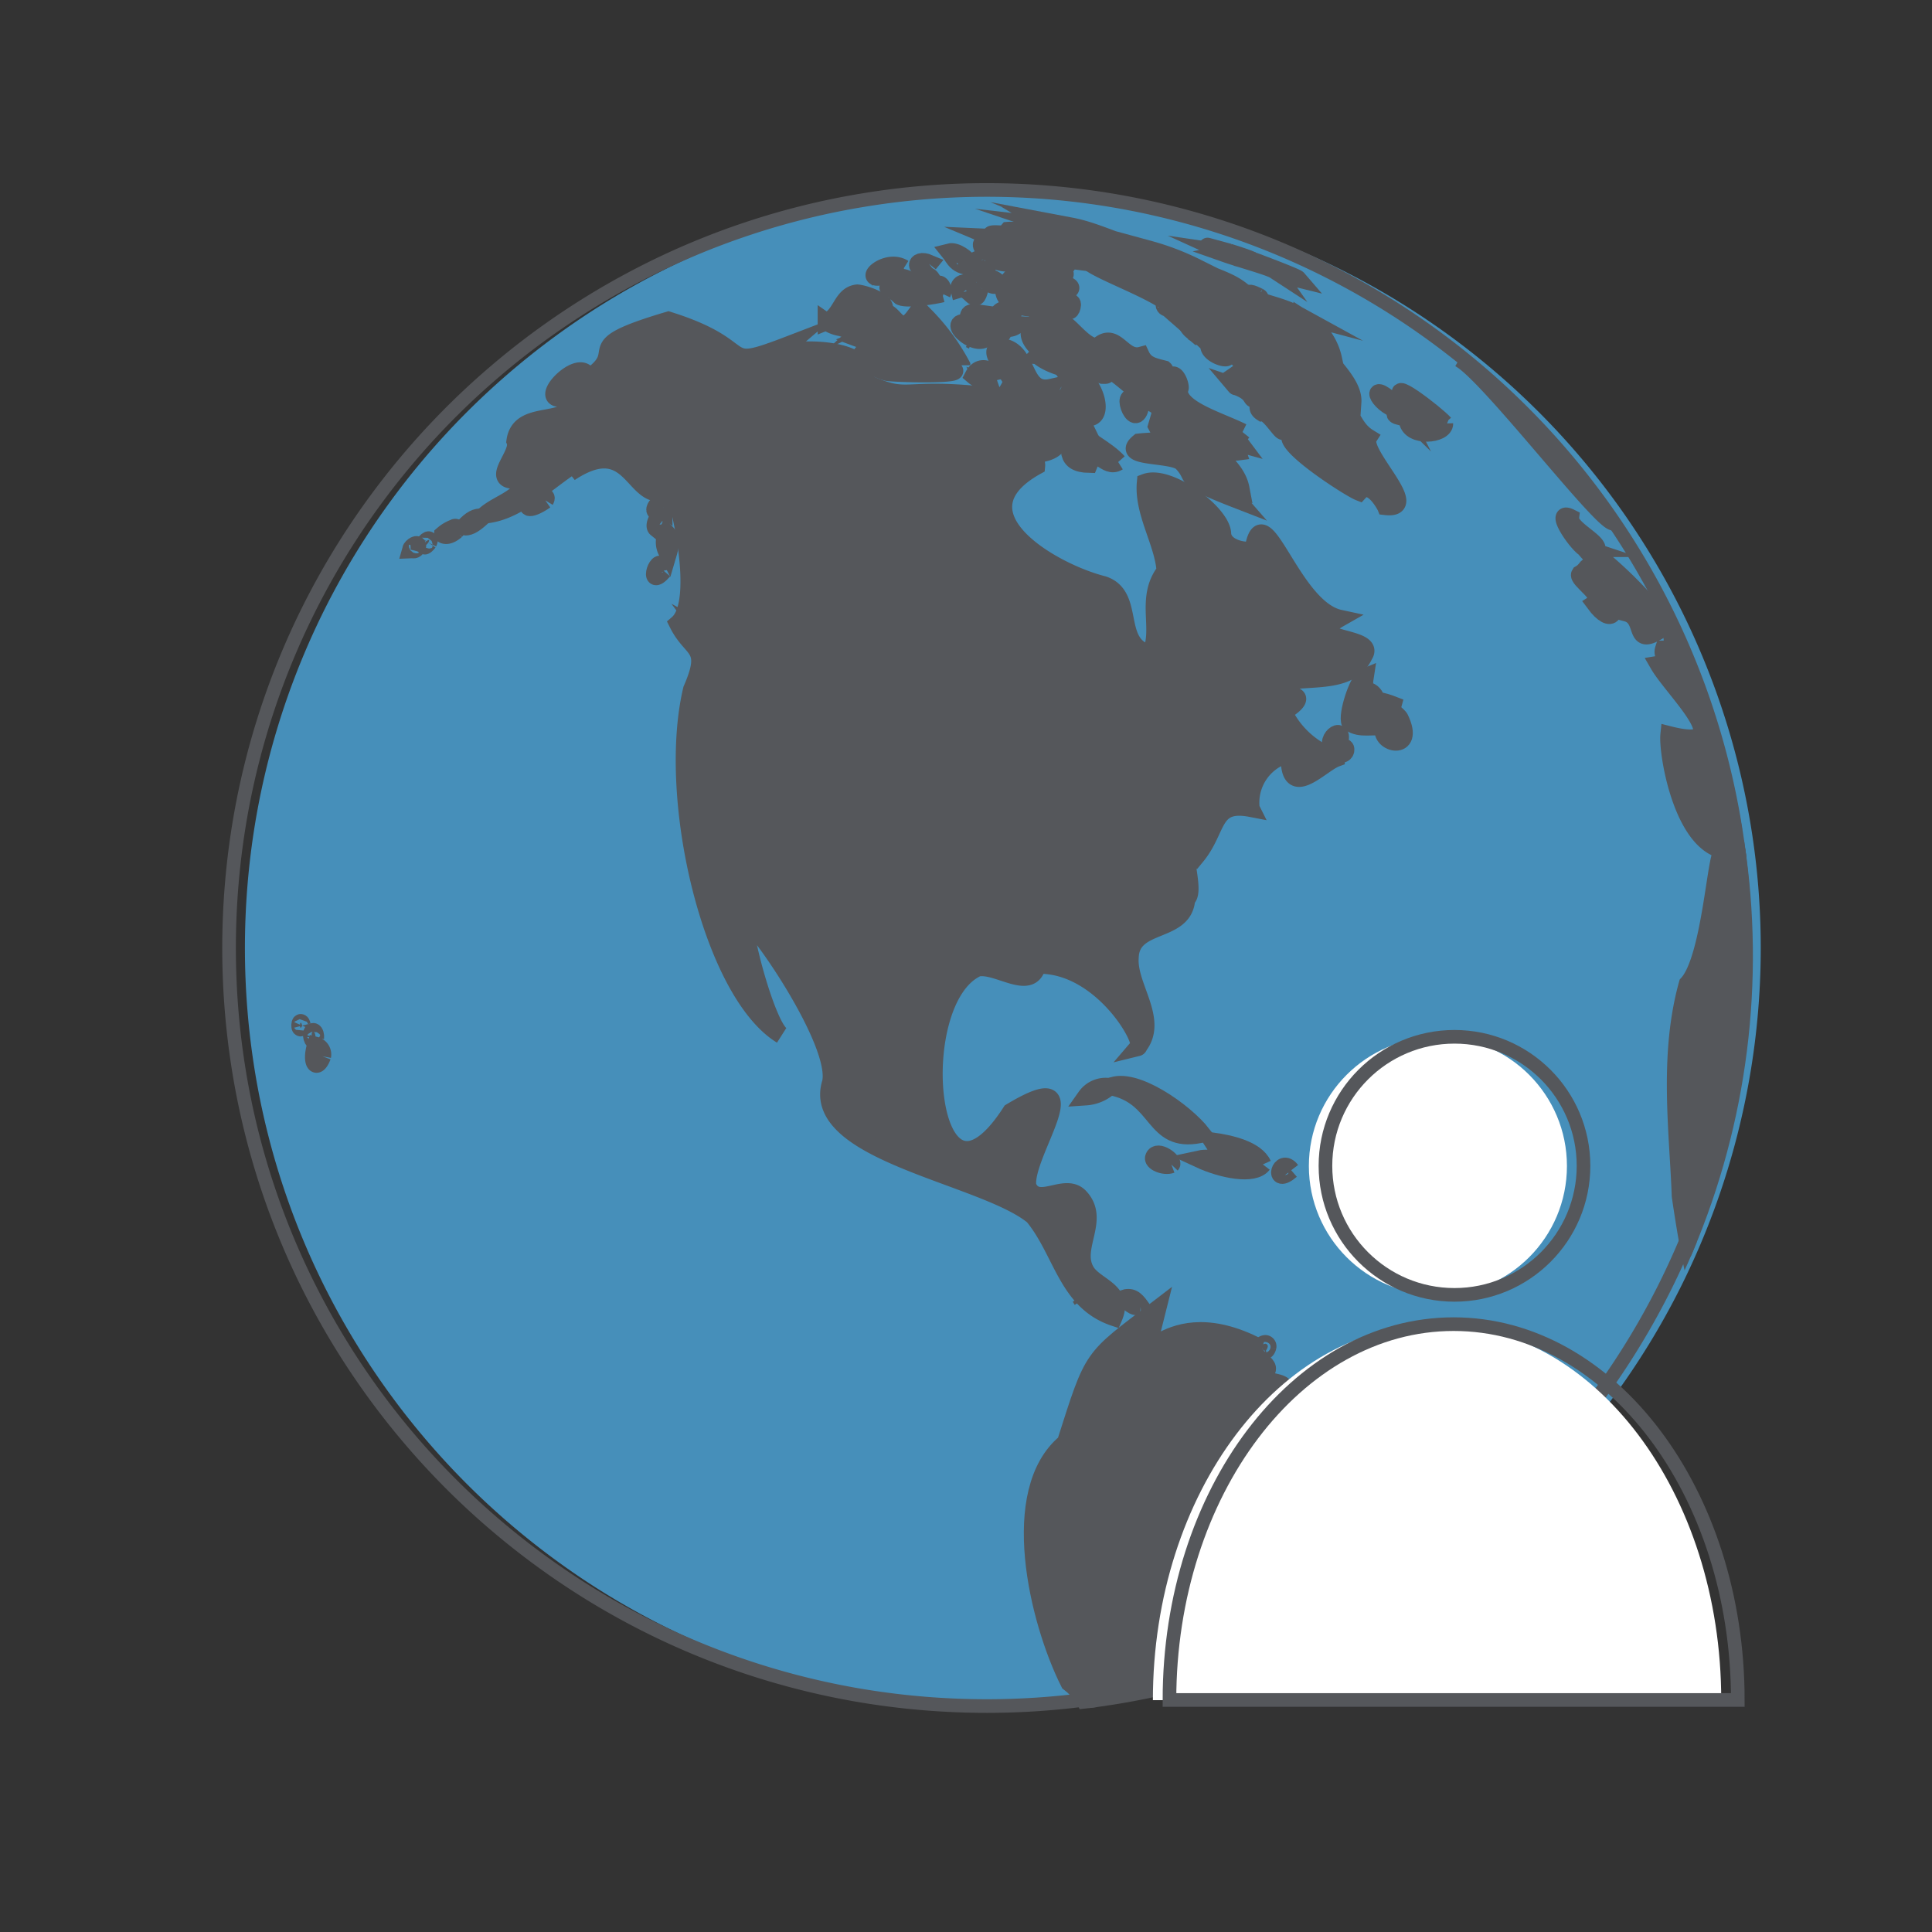 <svg id="Layer_1" data-name="Layer 1" xmlns="http://www.w3.org/2000/svg" xmlns:xlink="http://www.w3.org/1999/xlink" viewBox="0 0 141.732 141.732"><rect x="0" y="0" width="141.732" height="141.732" fill="#333333" stroke="none"/><defs><style>.cls-1,.cls-3{fill:none;}.cls-2{fill:#468fba;}.cls-3,.cls-5{stroke:#55575b;stroke-miterlimit:10;}.cls-4{clip-path:url(#clip-path);}.cls-5{fill:#55575b;stroke-width:1.271px;}.cls-6{fill:#fff;}</style><clipPath id="clip-path"><path class="cls-1" d="M72.992,125.737a55.991,55.991,0,0,1-9.019-.728A55.364,55.364,0,0,1,40.152,115.008,55.834,55.834,0,0,1,23.593,95.685a55.214,55.214,0,0,1-5.479-16.534,56.25,56.25,0,0,1,0-18.039A55.361,55.361,0,0,1,28.115,37.29,55.829,55.829,0,0,1,47.438,20.731a55.215,55.215,0,0,1,16.534-5.479A55.61,55.61,0,1,1,72.992,125.737Z"/></clipPath></defs><path class="cls-2" d="M73.574,125.156a55.99,55.99,0,0,1-9.019-.728,55.364,55.364,0,0,1-23.82-10.001A55.834,55.834,0,0,1,24.174,95.103a55.213,55.213,0,0,1-5.479-16.534,56.251,56.251,0,0,1,0-18.039A55.361,55.361,0,0,1,28.697,36.708,55.829,55.829,0,0,1,48.02,20.149a55.215,55.215,0,0,1,16.534-5.479A55.61,55.61,0,1,1,73.574,125.156Z"/><path class="cls-3" d="M72.41,125.156a55.99,55.99,0,0,1-9.019-.728A55.364,55.364,0,0,1,39.571,114.426,55.834,55.834,0,0,1,23.011,95.103a55.213,55.213,0,0,1-5.479-16.534,56.251,56.251,0,0,1,0-18.039A55.361,55.361,0,0,1,27.533,36.708,55.829,55.829,0,0,1,46.857,20.149a55.215,55.215,0,0,1,16.534-5.479A55.61,55.61,0,1,1,72.41,125.156Z"/><g class="cls-4"><path class="cls-5" d="M106.371,118.706c-2.821,4.145-8.367,13.126-13.638,14.232-2.545,2.82-4.533,6.492-8.671,6.632-.118,1.953-.177,2.933-2.383,2.817-3.272.663-5.051,6.13-7.526,8.693.002.613.998,1.87-.998,1.097.945-.323.465-.781-.239-.97.832-1.456-.373-3.413.574-4.363l-.077.285c-.229-2.945,11.343-18.869,5.014-23.686-2.293-4.571-4.551-14.045-.259-17.612,2.105-6.592,1.826-6.038,6.755-9.818-1.601,6.397-.18-.91,7.08,2.642-.315,1.122,1.762,1.452.633,2.172.307.692,1.057.434,1.538.829.232,2.43,6.161,4.963,5.483,5.553.785,1.718-.551,2.961-2.098,4.399,3.656.958,10.354,1.823,8.812,7.098"/><polyline class="cls-5" points="91.156 21.313 91.156 21.313 91.156 21.313"/><path class="cls-5" d="M30.619,40.12c-.199.294-.261.185-.491.196.066-.248.584-.545.491-.196"/><path class="cls-5" d="M140.454,86.166a70.48,70.48,0,0,0-5.02-26.212l.002.013c-.905-1.517-.905-1.517-1.03-1.626-.089.272-.079.296.425,1.519,1.204,5.997,5.687,9.804,5.615,27.469q.009-.578.009-1.162m-6.699-30.072q-.387-.821-.793-1.63.393.817.793,1.63M113.649,30.755a54.907,54.907,0,0,0-6.444-4.455c.172.127.172.127.638.445-.17-.099-.335-.204-.502-.307.187.141.378.275.569.411-.274-.173-.539-.358-.814-.529,2.348,1.27,12.837,15.284,11.186,11.239,1.654,1.305,2.661,3.214,4.26,4.57.087-.507.217-1.273-8.649-10.609,2.627,1.474,4.262,4.623,6.661,6.186a3.278,3.278,0,0,0-.103-.409c1.489.85,1.232,2.124,3.704,5.216.868,3.3-2.837-.38-3.278-1.664.012,1.254,1.775,2.601,1.738,4.092a1.074,1.074,0,0,1-.332-.275c-.186.979,1.16,2.937-.24,2.962-.221.69.872.914-.376,1.118,1.119,1.94,6.1,6.512.774,5.157-.144,1.422,1.106,8.86,4.698,8.496.079-10.072,1.227-10.332,5.896-.785a10.49,10.49,0,0,0-.419-2.231,1.345,1.345,0,0,1,.322.287c-.974-2.345-3.407-3.808-3.896-6.446,1.984,1.936,4.839,7.573,6.092,10.347a31.759,31.759,0,0,0-1.436-4.23,2.971,2.971,0,0,1,.337.53c-.122-.251-.301-1.258.389-.254.018-.183.018-.183-2.44-6.496a10.207,10.207,0,0,1,1.307,2.382c-4.19-9.828-11.729-18.454-20.027-25.021.109.068.25.166.352.244-.011-.009.026.02.037.029"/><path class="cls-5" d="M137.792,105.444c3.209-11.191,3.303-21.612.908-33.107.077.294.174.687.244.983.12-2.206-1.079-2.626-2.754-5.455a9.612,9.612,0,0,0,.059,2.667c-3.737-4.364-2.428-9.621-9.862-7.997-.495-.318-.858,7.76-2.594,9.641-1.47,5.276-.684,10.855-.518,15.571,2.488,16.892,3.249,3.994,9.709,9.908,1.36,3.061-3.012,20.641-15.178,37.443,1.834-.012,14.3-10.369,19.986-29.654"/><path class="cls-5" d="M72.857,17.454c-.02-.006-.036-.021-.056-.022.019.008.037.016.056.022m5.065-.029c.02-.003.047-.01.067-.014-.431-.157-2.519-.745-2.284-.419-.394-.03-.578-.259-1.017-.14.098.089.233.12.328.213a2.383,2.383,0,0,0-1.065-.155c-.047.055.643.324.718.393-4.66-.566.327.73,1.45.82-.612-.036-.846.048-.657.443-1.188-.523-2.126-.495.681.805-1.854-.463-1.015.557.231.87.111.832-1.341-.616-1.563-.28.315.689-.175,1.137,1.147,1.228.425-.551,1.884.248,2.261.172,1.525-.544-2.89-.899-.634-1.094,1.01-.054.253-.225.58-.653-.208-.485-2.089-.837-.231-.599-.801-.552.055-.173.496-.208-.236-.327-.488-.353-.135-.763-.389-.458-1.812-.572-.374-.619"/><path class="cls-5" d="M91.152,31.697c-.247.311-.468.437-.147.865-.648-.178-.382.101-.215.588-1.122.15-1.402-1.873-2.727-1.732-.373,1.232,2.568,2.323,2.965,4.417-.719-.327-1.468-1.408-2.313-1.164.631.723,1.427,1.277,2.057,2-4.437-1.722-2.857-1.474-4.092-2.758-.823-.675-4.596-.274-3.125-1.474,1.487-.164,1.989.105,1.299-1.188.342-1.147.342-1.147.18-1.386-1.52-.783-3.398-3.04-4.961-3.361,1.297,1.037,1.297,1.037.799,1.019-.522-.201-3.305-.215-4.749-1.446a3.958,3.958,0,0,0,.772-.03c-.914-.432-2.372-1.793-.416-2.718.603.084.565.211.491.465-.675.972,2.014,3.544.596,1.414-.282-3.715,1.559.413,2.954.21,1.329-1.262,1.808,1.027,3.187.654.334.712.918.809,1.698,1.01.261.229-.266,1.085.484.545.391-.515.866.965.615.914-.153,1.445,2.865,2.276,4.646,3.156"/><path class="cls-5" d="M61.937,24.07l.003 0q-.135-.014-.27-.026c.089.01.177.018.266.025m8.609,2.727a15.676,15.676,0,0,0-2.645-3.605,5.028,5.028,0,0,1-.239,1.292c-.247-.393-.357-.853-.611-1.243-1.296,1.733-1.526-1.196-2.711-.103,1.581-.76-.734-1.563-1.443-1.634-1.188.122-1.146,1.645-2.276,2.098a2.535,2.535,0,0,0,2.741.101c-.23.333-.223.335.146.45,1.667.464.155.478-.439.721.82.305,1.697.436,2.494.811-4.438-.271-1.498,1.391-.546,1.609.131.118,6.946.305,4.478-.318-.057-.703.682-.282,1.049-.18"/><path class="cls-5" d="M126.087,128.881c-.088.112-.177.224-.268.333a87.434,87.434,0,0,0,5.456-8.195,70.774,70.774,0,0,1-5.188,7.862"/><path class="cls-5" d="M116.24,40.228l.001 0-.036-.012.035.012m-.036-.012.002.001-.023-.008.021.007m5.222,4.692a30.711,30.711,0,0,0-4.49-4.371c1.009-.565-1.849-1.631-1.728-2.568-1.304-.648.513,2.005,1.108,2.287l-.052-.019c.68.861,2.982,2.76,3.059,4.726,1.521.401.319,2.717,2.641,1.128-.715-.683-.313-.552-.538-1.183"/><path class="cls-5" d="M72.49,18.574l.002 0-.016-.001.014 0m.086.003h0c-.028-.002-.056-.002-.084-.003.028.001.056.003.084.003m2.194.31c.026-.005.061-.009.087-.013-2.281-2.089-4.332-.899-1.423-.004-1.517-.075.69.966,1.337.016"/><path class="cls-5" d="M106.05,31.32c-.041-.017-.083-.032-.125-.046.042.016.083.032.125.046m-.08-.255c-.596-.678-4.571-3.733-2.794-1.568-.742-.225-1.054-.544-.565.408-2.401-2.36-1.614-.215-.051.176-.723.61.628.308.702.839.235,1.226,2.729.983,2.708.145"/><path class="cls-5" d="M77.119,22.473l.009-.002c-.091.013-.18.033-.27.051.087-.015.174-.032.261-.049m1.546-.12c.083-.68-3.329.026-4.738-1.697-.973,1.127.653,2.361,3.225,1.812.539-.116,1.43.941,1.514-.115"/><path class="cls-5" d="M69.123,21.544c-.546.144-2.776.498-3.137.174.364-.22.813-.203,1.177-.421-.414-.016-2.596.06-1.87-.345,1.114-.289.158-1.134,2.102-.072,1.084.515.36-.445.35-.456.501-.576.673.298.982.605.157-.477.585.111.396.515"/><path class="cls-5" d="M90.92,18.95c-.075-.022-.151-.044-.226-.065q.113.033.226.065m1.313.291c-.493-.186-1.985-.637-2.217-.671a2.945,2.945,0,0,0,.392.146c-.185-.022-.347-.156-.545-.115,1.126.396,3.253.977,3.621,1.217l-.021-.03c.517.129,1.04.488,1.736.659-.112-.13-2.674-1.097-2.965-1.206"/><path class="cls-5" d="M102.712,52.725c1.186,2.478-1.593,1.868-1.205.636-.814-.163-1.697.183-2.463-.333-.277-.581.581-3.185,1.104-3.391-.239,1.524.459.598.833,1.701-.054.048.408.056,1.207.367-.16.574.372.699.525,1.019"/><path class="cls-5" d="M90.217,18.564c-.095-.025.131.05.132.045-.042-.019-.089-.029-.132-.045m-.066-.064-1.567-.426c-.053-.017,2.634.81,3.236,1.002-.131-.073-.957-.359-1.669-.576"/><path class="cls-5" d="M71.333,24.987c-.059-.029-.12-.064-.178-.089.059.031.117.063.178.089m1.3-.737c-.178-.516-1.31-.516-.314-1.195-1.068-.144-1.416-.326-1.224.659-2.174-.421,1.101,2.57,1.538.536"/><path class="cls-5" d="M117.57,42.719c1.458,2.457.621,3.185-.589,1.544.828-.534-1.341-1.753-1.082-2.153.839-.467.293-1.224,1.671.609"/><path class="cls-5" d="M82.03,33.893c-.94.59-1.572-1.269-2.133.163-1.788-.034-1.572-1.148-1.144-2.705.947.942,2.512,1.668,3.277,2.542"/><path class="cls-5" d="M74.905,23.205a.935.935,0,0,1-1.233.83c-.311,2.059-1.617-2.815,1.233-.83"/><path class="cls-5" d="M64.109,20.308a.387.387,0,0,0-.052-.007.494.494,0,0,0,.052.007m2.19-.63c-1.554-.988-3.987,1.866,0,0"/><path class="cls-5" d="M70.053,18.94c-.018-.068-.057-.116-.069-.113-.029.012.007.136.069.113m1.307.625.013 0c-.481-.705-1.275-1.192-1.723-1.077.39.483.486,1.05,1.71,1.077"/><path class="cls-5" d="M71.893,21.123c-.339,1.59-.666-.16-1.54.1-.069-.264.312-.727.776-.232-.515-.815.846-.342.764.132"/><path class="cls-5" d="M88.022,83.224c-3.545.704-2.897-2.816-6.559-3.512,1.726-.807,5.452,1.833,6.736,3.473-.053.012-.124.029-.178.039"/><path class="cls-5" d="M92.642,85.423c-.649.849-2.961.407-4.68-.39,1.05-.23,2.116.415.975-1.32,1.288.177,3.199.597,3.705,1.71"/><path class="cls-5" d="M73.137,27.886a1.763,1.763,0,0,1-1.728-.322c.505-.972,1.571-.375,1.728.322"/><path class="cls-5" d="M72.115,19.574l.007 0c-.018-.001-.035-.002-.053-.002a.34.34,0,0,0,.046.002m.007 0v0l-.001,0,.001,0m.001,0h0l-.001,0,.001,0m.001,0h0l-.001,0h0l.001,0m.051.002.002 0-.053-.002.051.002m.015.001-.013-.001a.06.06,0,0,0,.013.001m.307-.172c-.031-.159-.334-.352-.736-.385-.719.185.783.89.736.385"/><path class="cls-5" d="M83.715,29.766l-.001-.003c.007.019.013.039.021.058l-.02-.055m-.049-.136,0,0c.004.014.01.028.015.042l-.015-.042m.019.053c-1.863-1.901-.397,2.329.007.02l.022.06c-.011-.03-.021-.06-.032-.089l.002.006.001.003"/><path class="cls-5" d="M133.035,61.889c.262,1.018.583,1.816-.752-.164.135-.428.711-.203.752.164"/><path class="cls-5" d="M72.981,20.899l.005-0a1.295,1.295,0,0,0-.132.01c.042-.003.084-.007.127-.01m.216-.115c-.06-.303-.678-.497-1.008-.399.217.344.775.762,1.008.399"/><path class="cls-5" d="M68.155,19.356c-1.064.802-1.18-.558.031-.038l-.031.038"/><path class="cls-5" d="M130.522,58.903c.755,2.271-.969-.566-.609-.95.323-.063.565.869.609.95"/><path class="cls-5" d="M100.219,110.918c-.874,1.126-1.647.934-1.632.38-.003.037-.005.074-.009.111.006-.086.012-.173.018-.259-.001.024-.002.047-.004.071-.179-.868,1.59-.81,1.627-.302"/><path class="cls-5" d="M79.367,95.369c-.037-.072-.084-.139-.126-.208.043.069.08.141.126.208M52.558,48.618l.009-.026a1.5,1.5,0,0,0-.368.821A4.802,4.802,0,0,0,52.558,48.618m.059-.194a2.692,2.692,0,0,1-.419.989c-.138-1.13-.043-2.25-.743-3.203,1.006.547,1.506,1.31,1.162,2.214m-1.213-2.247c-.476-.005-.729-.289-.972-.765a1.14,1.14,0,0,1,.987.765l-.015 0m48.685,1.874c.943-1.479-4.869-.946-1.812-2.687-3.54-.763-5.631-9.41-6.345-5.025-.626.158-2.203-.149-2.248-1.196-.065-1.525-3.949-4.396-5.649-3.757-.21,2.202,1.31,4.414,1.446,6.507-1.545,1.997-.205,4.266-1.083,6.053-2.747-.594-1.024-4.251-3.466-5.053-3.812-.96-11.118-5.247-4.895-8.696.053-.532-.49-.684-.879-.897,2.52.246,3.634-1.273.831-2.247,1.575.344,2.818.649,2.047-.42.456-.124.456-.124,1.301.208l-.196-.402c2.51,1.211,1.076-3.603-.926-3.012,1.306,1.9-2.19,2.978-1.108.999-2.204.495-1.522-2.806-3.687-2.983-1.187.24.426,1.631.828,2.561-.748,1.7-1.185,1.234-2.037.263a1.189,1.189,0,0,1,.08.742c-6.355-.68-5.508.562-8.869-.994.972-2.775-6.282-2.8-7.502-1.5-.187-.859,1.396-.761,1.934-1.219-5.372,2.062-2.118.287-8.818-1.804-7.057,2.088-2.728,2.091-5.861,4.222-.54-1.986-4.804,2.658-.93,1.221-.072,2.651-4.106.812-4.46,3.428.441,1.062-2.482,3.355.897,2.771-.518,1.485-2.08,1.74-3.102,2.632,2.798-.24,5.114-3.145,7.69-4.357-.482.429-.99.827-1.457,1.273,4.893-3.235,4.585,2.967,7.534,1.133.429.619,2.256,8.299.369,9.93C50.77,47.864,52.15,47.344,50.745,50.578c-1.908,8.036,1.493,22.257,6.587,25.37-1.051-.696-2.845-7.316-2.693-8.541.844.291,6.922,9.06,6.306,11.998-1.641,5.154,11.215,6.809,14.851,9.811,2.13,2.587,2.449,6.245,5.915,7.424.796-1.88-1.174-2.212-1.951-3.243-1.235-1.762,1.082-3.872-.549-5.595-1.091-1.153-3.115.909-3.823-.79-.315-2.394,4.965-9.167-1.23-5.449-6.12,9.5-7.74-8.194-2.447-10.555,1.454-.305,3.939,1.816,4.393-.206,4.768-.138,8.091,5.861,7.355,6.042,1.68-1.963-.736-4.468-.557-6.613.082-2.685,3.991-1.676,4.144-4.293.835-.536-.874-4.576.709-3.106,1.669-2.019,1.097-4.093,4.019-3.53a3.669,3.669,0,0,1,4.618-3.959c-1.673.782-1.673.782-1.763.905.303,2.055,2.351-.237,3.39-.623a6.571,6.571,0,0,1-3.855-3.396c3.236-1.955-2.133-1.454-3.165.922.908-5.446,7.471-1.553,9.089-5.103"/><path class="cls-5" d="M98.721,54.962c.035.281-.299.553-.754.193-1.111-.847.772-2.137.275-.673-.178.325.479.206.479.481"/><path class="cls-5" d="M39.585,36.452q-.043.018-.084.038c.028-.013.057-.024.084-.038m-.085.038 0-0-0.0 0m.503.215c.209-.342-.206-.392-.569-.185l.03-.013c-1.249.769-.687,1.056.539.199"/><path class="cls-5" d="M120.247,40.163h0m0,0h0m0,0v0m0,0v0m0,0h0m0,0h0m0,0h0m0,0h0m0,0h0m0,0h0m0,0v0m0,0h0m0,0h0m0,0h0m0,0h0m0,0v0m0,0h0m0,0h0m0,0h0m0,0v0m0,0v0m0,0h0m0,0h0m0,0h0m0,0v0m0,0h0m0,0h0m0,0h0m0,0h0m0,0h0m0,0h0m0,0h0m0,0v0m0,0h0m0,0v0l0,0m0,0h0m0,0,0,0v0m0,0v0m0,0h0m0,0v0m0,0v0m0,0v0m0,0v0m0,0v0m0,0h0m0,0v0m0,0,0,0,0,0m0,0v0m0,0h0m0,0v0m0-0v0m0,0v0m0-0v0m0,0v0m0,0v0m0,0v0m0,0,0,0,0,0m0-0v0m0-0v0m0,0h0m0,0v0m0,0v0m-0-.001,0,0,0.0.001-0-0m-.007-.068-0-.001c.001.023.004.046.007.069-.002-.022-.004-.045-.007-.067m-.287-.583c-.018-.023-.043-.053-.062-.076-.067.287.238,1.247.349.655l0,0c-.006-.131-.011-.234-.286-.579"/><path class="cls-5" d="M122.127,41.841c1.251,1.985-1.013-.902,0,0"/><path class="cls-5" d="M137.308,65.975c.368,1.34-.277.201-.022-.098l.022.098"/><path class="cls-5" d="M23.654,77.489c-.429,1.128-.884.459-.498-.793a.689.689,0,0,1,.498.793"/><path class="cls-5" d="M136.33,65.715c-.026.608-.352-.254-.549-.617.069-.017.629.577.549.617"/><path class="cls-5" d="M48.991,40.586a1.461,1.461,0,0,1-.082-1.481c.318.33.345.715.105,1.527l-.024-.046"/><path class="cls-5" d="M35.302,37.996c-.638.582-.964.68-1.258.648.529-.556.872-.738,1.312-.697l-.054.049"/><path class="cls-5" d="M91.633,21.572l-0-0.0.007.008-.007-.007m-.012-.012h0l.011.012-.011-.012m.772.231c.045.016-.831-.449-.736-.194.15.112.952.364.736.194"/><path class="cls-5" d="M48.684,41.866c-1.322,1.526-.308-1.599,0,0"/><path class="cls-5" d="M85.935,85.433c-.539.2-1.465-.196-1.286-.549.25-.629,1.511.313,1.286.549"/><path class="cls-5" d="M33.433,38.943c-.005.005-.543.501-.942.267a2.66,2.66,0,0,1,.88-.507l-.049.009c.169-.068.254.081.112.232"/><path class="cls-5" d="M81.343,79.763a2.874,2.874,0,0,1-1.688.695,1.785,1.785,0,0,1,1.736-.735l-.048.04"/><path class="cls-5" d="M81.415,79.722c-.002.005-.011.005-.024.001.005-.007.023-.011.024-.001"/><path class="cls-5" d="M48.679,37.378c-1.422.686-.011-1.335.006.004l-.006-.004"/><path class="cls-5" d="M94.722,85.848c-1.403,1.21-.8-1.056,0,0"/><path class="cls-5" d="M48.484,38.232a2.847,2.847,0,0,1-.336.535c-.343-.278.53-1.537.336-.535"/><path class="cls-5" d="M81.448,79.705c-.038.05-.036-.024,0,0"/><path class="cls-5" d="M95.818,23.493c-.05-.034-.119-.076-.17-.109.221,2.165-2.024-1.636-.737.637a3.329,3.329,0,0,0-2.403-1.489,21.307,21.307,0,0,1,2.621.521c-1.457-.8-3.224-.856-4.575-1.912.197-.144.337.148.541.17-1.03-.828-2.354-1.059-3.471-1.711l.139.007a18.916,18.916,0,0,0-3.468-1.322l.104.091C82.375,18.036,80.573,16.97,78.561,16.59c.538.223,1.108.346,1.655.541-.439-.121-.873-.258-1.316-.363.088.039.088.039.628.221a1.747,1.747,0,0,1-.448-.104c.093.046.218.106.312.151-.805-.198-1.577-.51-2.391-.673.093.121.093.121.747.316-.088-.014-.205-.03-.293-.04a4.658,4.658,0,0,0,.646.167c-.081-.004-.188-.015-.268-.027.205.07.414.128.62.192a1.663,1.663,0,0,1-.418-.062c.088.067.088.067.671.285a3.431,3.431,0,0,1-.637-.202l.13.062a1.891,1.891,0,0,1-.45-.065,2.738,2.738,0,0,0,.32.163l-.135.011c2.271,1.062-.291,1.279,2.522,2.045-.11.181-.34.047-.518.066,1.228.916,6.292,2.581,6.59,3.915.489.344.515.751.891,1.066.331-.984,1.855.782,2.104.763-.35.041-1.85-.445-.804.199-.367.955,2.734,1.622.52.234.992-.032,2.35,1.388,1.816,1.758,1.281.429.573,1.327.239.453-.474.136-.517.843-.662.672,1.924.652.61,1.482,2.197.451.052.479-1.012.998-.254,1.484.678-.104,2.001,2.659,1.457.617a6.662,6.662,0,0,1,1.302.912c-2.791-.156,3.532,3.974,4.383,4.306.894-.977,1.917,1.026,1.926,1.048,2.795.325-1.951-3.945-1.245-5.054-.998-.611-1.134-1.579-1.814-2.211.336-.095-.014-.695.085-.986a8.039,8.039,0,0,1,.569.597c.074-1.096-1.066-2.259-1.924-3.323.167.047.334.095.501.145a4.405,4.405,0,0,0-1.996-2.824"/><path class="cls-5" d="M83.674,95.872c-.61-.043-.365.019-1.296-.608.614-.196.893.016,1.323.607l-.027.002"/><path class="cls-5" d="M23.142,76.148c-.193.56-.427-.478-.16-.467.122.019.181.296.16.467"/><path class="cls-5" d="M129.294,56.046c.429,1.093-.222.581-.005-.016l.005.016"/><path class="cls-5" d="M31.426,39.804c-.036.053-.276.335-.308.211-.093-.172.538-.678.308-.211"/><path class="cls-5" d="M93.001,98.811c-.172.701-.763-.174-.175-.237a.193.193,0,0,1,.175.237"/><path class="cls-5" d="M85.578,22.515c.015.211-.367-.314.01.015l-.01-.015 0.0 0"/><path class="cls-5" d="M90.294,25.878c.109.233-.209-.022-.168-.15a1.447,1.447,0,0,1,.168.15"/><path class="cls-5" d="M22.169,75.241c-.253.583-.182-.71,0,0"/></g><circle class="cls-6" cx="105.485" cy="85.54" r="9.466"/><path class="cls-6" d="M84.576,124.726c0-15.228,9.334-27.572,20.847-27.572s20.847,12.344,20.847,27.572Z"/><circle class="cls-3" cx="106.701" cy="85.526" r="9.466"/><path class="cls-3" d="M85.792,124.712c0-15.228,9.334-27.572,20.847-27.572s20.847,12.344,20.847,27.572Z"/></svg>